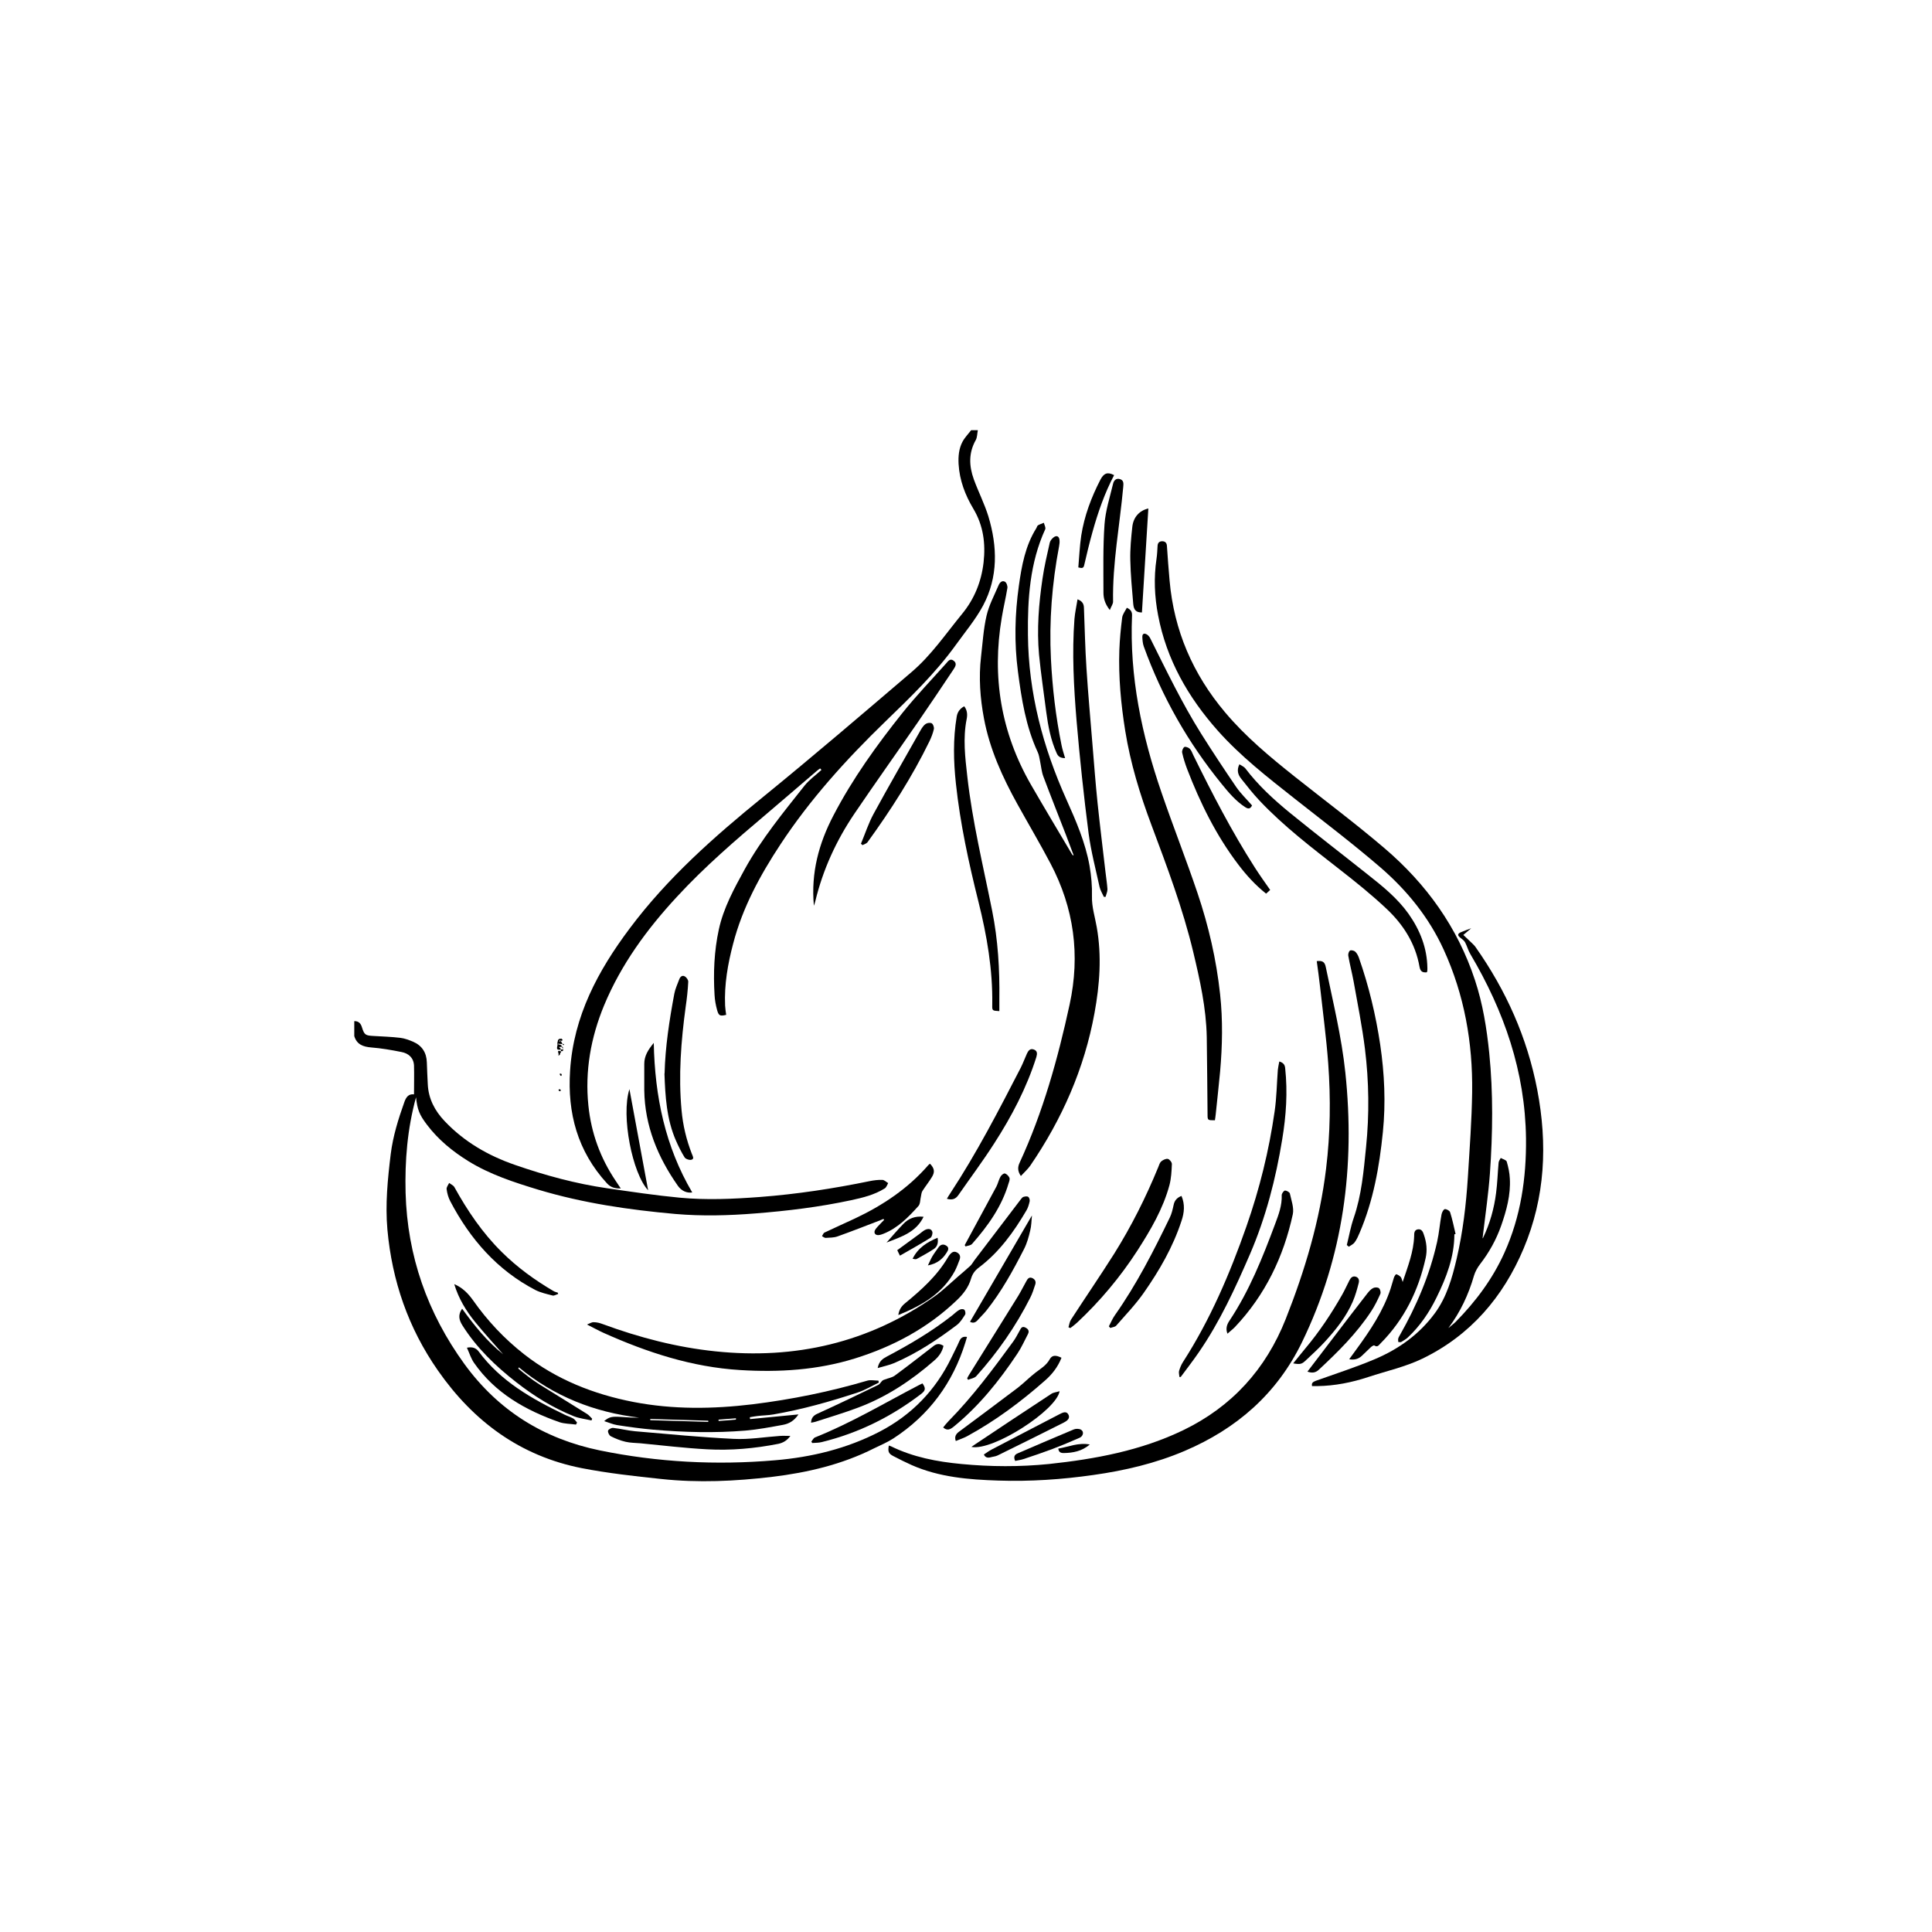 <?xml version="1.0" encoding="UTF-8"?><svg id="Layer_1" xmlns="http://www.w3.org/2000/svg" viewBox="0 0 144.57 144.57"><path d="M41.99,77.71c.09.07.2.14-.02.18-.04-.03-.08-.05-.12,0,0,0,0,.03,0,.03.05.03.08,0,.12-.03.04.08.08.16.12.24h0c-.13-.02-.26-.02-.4-.03h0c.07-.14,0-.39.28-.37,0,0,0,0,0,0Z" fill="#000" stroke-width="0"/><path d="M41.72,78.09c.07.13.31.02.32.24,0,0,0,0,0,0-.07,0-.15.02-.22.02.05.04.1.08.14.13.01.01,0,.04,0,.06h0c-.48.08-.18-.29-.25-.44,0,0,0,0,0,0Z" fill="#000" stroke-width="0"/><path d="M41.77,78.95c.13-.04-.21-.45.21-.27h0s0,.04,0,.07c0,0,0,0,0,0-.12.03-.01.27-.22.21h0Z" fill="#000" stroke-width="0"/><path d="M41.91,81.66s-.09-.02-.11-.07c-.01-.06.02-.08.07-.08.05,0,.09.03.09.08,0,.05-.03.06-.06.06Z" fill="#000" stroke-width="0"/><path d="M41.97,78.68s0-.1,0-.15c0,0,0,0,0,0,.05,0,.1,0,.15,0h0c.06.15-.06.12-.14.13,0,0,0,0,0,0Z" fill="#000" stroke-width="0"/><path d="M42.1,78.12s.09-.02.11.03c0,.01-.04.06-.05.06-.05-.01-.05-.06-.05-.1,0,0,0,0,0,0Z" fill="#000" stroke-width="0"/><path d="M41.89,80.34c.06,0,.14-.02.14.09,0,.03-.02.08-.03.08-.07,0-.08-.07-.11-.1,0,0,0,.01,0,.01,0-.03,0-.05,0-.08,0,0,0,0,0,0Z" fill="#000" stroke-width="0"/><path d="M42.03,78.32c.1.01.13.05.07.14h0c-.02-.05-.05-.1-.07-.15h0Z" fill="#000" stroke-width="0"/><path d="M42.11,78.47s.04.02.05.03c-.02.01-.03.02-.05.03,0,0,0,0,0,0v-.08s0,0,0,0Z" fill="#000" stroke-width="0"/><path d="M41.76,79.02s0-.05,0-.07c0,0,0,0,0,0,0,.03,0,.05,0,.08h0Z" fill="#000" stroke-width="0"/><path d="M26.52,76.41c.32,0,.48.17.57.48.17.55.27.6.85.63.67.04,1.34.06,2.01.14.33.04.65.16.96.29.67.29,1.01.82,1.03,1.55.02.54.04,1.09.07,1.63.05,1.08.52,1.98,1.25,2.75,1.47,1.56,3.28,2.6,5.28,3.29,2.25.78,4.55,1.41,6.92,1.75,1.79.26,3.59.53,5.39.7,2,.19,4,.1,6-.05,2.77-.21,5.52-.63,8.24-1.19.3-.06.62-.1.93-.09.15,0,.29.15.44.24-.08.14-.13.32-.26.4-.77.48-1.63.69-2.51.88-2.37.51-4.77.8-7.18.99-1.99.16-3.98.21-5.97.04-3.47-.31-6.91-.81-10.27-1.82-1.81-.55-3.6-1.13-5.22-2.13-1.19-.74-2.26-1.61-3.11-2.74-.56-.74-.71-1.12-.81-2.04-.65,2.37-.84,4.75-.78,7.14.13,4.73,1.63,9,4.41,12.83,2.53,3.47,5.91,5.58,10.11,6.45,4.34.89,8.72,1.12,13.13.74,2.73-.23,5.37-.87,7.82-2.14,2.4-1.25,4.19-3.1,5.37-5.53.2-.42.42-.83.6-1.25.11-.25.27-.36.57-.31-.04.14-.08.28-.12.41-.94,3.03-2.7,5.43-5.38,7.18-.48.31-.97.51-1.46.75-2.4,1.21-4.97,1.81-7.61,2.13-2.77.33-5.54.46-8.32.16-1.99-.21-3.98-.43-5.94-.81-4.61-.91-8.11-3.5-10.77-7.32-2.21-3.17-3.42-6.69-3.77-10.52-.17-1.91.02-3.79.25-5.68.17-1.34.57-2.62,1.02-3.88.13-.36.31-.62.72-.57,0-.73.02-1.45,0-2.16-.03-.58-.41-.91-.94-1.01-.75-.15-1.5-.28-2.26-.34-.61-.05-1.08-.22-1.27-.85v-1.11Z" fill="#000" stroke-width="0"/><path d="M73.17,32.2c-.05.24-.04.51-.15.72-.55.97-.51,1.95-.15,2.95.34.93.8,1.83,1.09,2.77.68,2.26.74,4.54-.4,6.68-.56,1.04-1.34,1.97-2.03,2.93-1.54,2.14-3.43,3.95-5.31,5.77-2.9,2.81-5.6,5.79-7.83,9.18-1.52,2.31-2.83,4.72-3.53,7.42-.4,1.52-.67,3.05-.6,4.63.01.23.05.46.08.69-.45.11-.56.08-.68-.36-.1-.36-.17-.75-.19-1.12-.1-1.65-.03-3.3.32-4.91.35-1.62,1.15-3.07,1.94-4.51,1.25-2.26,2.89-4.25,4.48-6.26.35-.44.84-.78,1.26-1.17l-.1-.11c-.08.06-.16.11-.23.17-1.25,1.07-2.49,2.14-3.74,3.2-2.34,1.98-4.67,3.98-6.76,6.25-2.24,2.42-4.17,5.06-5.44,8.12-.99,2.4-1.44,4.9-1.17,7.5.21,2.04.89,3.91,2.04,5.62.12.18.24.36.38.57-.43.01-.75-.07-1.04-.39-2.19-2.4-2.96-5.24-2.75-8.43.26-4.08,2.09-7.48,4.47-10.65,2.82-3.77,6.31-6.85,9.94-9.8,3.76-3.06,7.45-6.22,11.14-9.37,1.47-1.25,2.56-2.86,3.78-4.35.92-1.12,1.44-2.4,1.61-3.85.16-1.43-.02-2.77-.76-4.01-.62-1.04-1.04-2.14-1.11-3.36-.03-.57.02-1.15.29-1.66.17-.32.43-.58.65-.87.16,0,.32,0,.49,0Z" fill="#000" stroke-width="0"/><path d="M110.97,92.64c.52-1.08.83-2.2.98-3.36.1-.76.12-1.52.19-2.28.01-.12.1-.24.16-.35.16.09.42.15.45.28.12.41.21.83.23,1.26.07,1.22-.25,2.39-.65,3.53-.37,1.05-.9,2-1.58,2.88-.19.25-.36.55-.45.85-.41,1.42-1.02,2.73-1.92,3.93.18-.16.38-.3.55-.47,1.5-1.52,2.76-3.21,3.64-5.16,1.23-2.72,1.65-5.6,1.62-8.56-.06-5-1.64-9.53-4.16-13.79-.17-.28-.25-.61-.4-.89-.08-.15-.25-.25-.39-.37-.21-.18-.13-.29.07-.38.23-.1.47-.18.78-.3-.21.18-.37.31-.59.5.24.23.42.4.6.57.11.11.24.22.33.36,2.27,3.23,3.85,6.75,4.6,10.65.78,4.07.6,8.05-1.02,11.89-1.53,3.63-3.98,6.49-7.56,8.23-1.28.62-2.7.93-4.06,1.38-1.24.41-2.5.66-3.81.68-.13,0-.25,0-.4,0-.06-.25.09-.32.29-.4,1.48-.53,2.98-1.01,4.42-1.62,1.77-.75,3.31-1.85,4.47-3.42.9-1.22,1.3-2.64,1.64-4.09.47-2.01.71-4.06.84-6.11.13-2.11.29-4.23.32-6.35.05-3.7-.58-7.28-2.13-10.67-1.1-2.41-2.75-4.44-4.73-6.15-2.09-1.8-4.28-3.46-6.45-5.17-2-1.58-4.01-3.14-5.72-5.06-2.22-2.5-3.84-5.32-4.47-8.64-.27-1.4-.33-2.8-.12-4.22.05-.32.06-.65.08-.97.01-.23.13-.35.35-.35.21,0,.34.12.35.35.06.87.12,1.73.2,2.6.33,3.73,1.74,6.99,4.15,9.85,1.54,1.83,3.36,3.34,5.22,4.82,2.24,1.78,4.53,3.49,6.71,5.35,3.13,2.67,5.47,5.92,6.77,9.87.59,1.78.88,3.61,1.07,5.47.3,2.99.26,5.99.05,8.99-.11,1.51-.33,3.01-.51,4.52-.01.11-.03.23-.04.34Z" fill="#000" stroke-width="0"/><path d="M80.34,64c-.19-.5-.38-1.01-.57-1.51-.56-1.45-1.14-2.9-1.69-4.37-.14-.36-.17-.76-.25-1.14-.05-.24-.08-.49-.18-.7-.89-1.92-1.21-3.97-1.48-6.04-.28-2.14-.23-4.27.07-6.4.21-1.5.48-3,1.31-4.32.04-.07.06-.17.12-.21.14-.08.29-.13.44-.19.04.16.16.37.1.49-1.15,2.52-1.32,5.21-1.29,7.91.04,4.32,1.12,8.39,2.88,12.31.72,1.6,1.42,3.22,1.73,4.96.13.75.2,1.52.18,2.28-.02.81.23,1.55.36,2.32.38,2.15.22,4.29-.17,6.42-.76,4.16-2.43,7.94-4.81,11.42-.19.27-.45.5-.7.77-.27-.39-.23-.7-.09-1,1.75-3.79,2.86-7.78,3.74-11.84.8-3.69.33-7.2-1.43-10.54-.79-1.5-1.66-2.97-2.48-4.45-1.12-2.02-2.07-4.11-2.5-6.4-.29-1.53-.4-3.08-.22-4.63.12-1.02.18-2.06.41-3.06.18-.79.58-1.53.9-2.28.09-.21.26-.39.48-.27.12.07.21.33.18.48-.12.74-.3,1.47-.42,2.21-.75,4.42-.06,8.59,2.18,12.49,1,1.73,2.03,3.45,3.05,5.17.03.05.06.09.1.13.02,0,.03-.01.05-.02Z" fill="#000" stroke-width="0"/><path d="M98.53,71.92c.43-.05.6.05.68.46.54,2.61,1.18,5.21,1.46,7.87.74,7.02-.13,13.77-3.24,20.18-1.88,3.87-4.89,6.48-8.78,8.14-2.18.93-4.48,1.47-6.82,1.8-2.37.34-4.75.5-7.13.42-2.21-.07-4.42-.25-6.48-1.16-.46-.21-.92-.43-1.37-.67-.37-.19-.42-.35-.34-.79.05.02.1.03.15.05,1.67.82,3.46,1.16,5.28,1.33,2.19.21,4.37.22,6.56,0,3.46-.37,6.87-1,10.04-2.53,3.64-1.76,6.18-4.56,7.67-8.32,1.44-3.64,2.55-7.36,3.02-11.25.32-2.62.35-5.25.16-7.87-.14-1.91-.4-3.82-.61-5.73-.07-.64-.16-1.28-.25-1.94Z" fill="#000" stroke-width="0"/><path d="M65.76,103.46c-.52.25-1.03.56-1.58.74-2.06.68-4.16,1.27-6.3,1.64-.4.07-.81.07-1.21.12-.19.02-.38.06-.56.09,0,.05.01.1.02.14,1.17-.11,2.35-.23,3.62-.35-.33.49-.72.7-1.16.78-.93.17-1.87.35-2.81.43-2.3.19-4.61.13-6.91-.07-.9-.08-1.79-.2-2.68-.34-.32-.05-.63-.19-.98-.3.38-.32.58-.36,1.3-.31.44.03.87.06,1.32.05-3.35-.4-6.38-1.59-9-3.76-.02.03-.04.06-.05.09.25.2.49.41.75.6.27.2.54.4.83.58,1.19.74,2.38,1.47,3.56,2.21.15.09.26.24.39.36-.02.04-.04.09-.05.13-.44-.1-.9-.15-1.31-.31-1.57-.63-2.99-1.51-4.32-2.55-1.55-1.21-2.96-2.56-4.02-4.24-.26-.41-.36-.79-.03-1.26.91,1.25,1.86,2.45,3.07,3.41-.7-.8-1.42-1.58-2.09-2.41-.68-.83-1.24-1.75-1.57-2.84.63.27,1.04.7,1.4,1.2,1.08,1.54,2.35,2.89,3.83,4.05,2.42,1.89,5.2,2.99,8.19,3.57,2.96.57,5.94.53,8.92.17,2.91-.36,5.77-.94,8.58-1.77.25-.07.54,0,.82,0,.01.06.03.11.04.17ZM48.66,106.18s0,.06,0,.09l4.34.13s0-.06,0-.09c-1.45-.04-2.9-.09-4.35-.13ZM53.77,106.24v.09c.43-.03.87-.06,1.3-.1,0-.03,0-.07,0-.1-.43.03-.86.07-1.3.1Z" fill="#000" stroke-width="0"/><path d="M90.89,83.83c-.53,0-.53,0-.53-.46-.02-1.92-.03-3.84-.06-5.77-.04-2.17-.51-4.26-1.01-6.36-.78-3.26-1.96-6.38-3.13-9.51-.86-2.29-1.57-4.62-1.96-7.04-.32-2-.51-4.02-.44-6.05.03-.81.11-1.62.21-2.42.03-.25.22-.49.35-.74.3.13.4.31.39.57-.2,4.58.73,8.97,2.21,13.27.86,2.51,1.84,4.99,2.69,7.51.83,2.46,1.41,4.98,1.69,7.57.21,1.93.17,3.86,0,5.79-.1,1.07-.22,2.14-.33,3.21-.01.14-.04.27-.06.43Z" fill="#000" stroke-width="0"/><path d="M43.95,99.1c.17-.06.33-.17.48-.16.23,0,.46.06.67.14,2.74,1.01,5.54,1.74,8.44,2.04,5.96.62,11.46-.64,16.39-4.11.62-.44,1.17-.98,1.75-1.48.32-.27.63-.54.94-.82.12-.12.2-.28.3-.41,1.16-1.52,2.31-3.04,3.47-4.56.06-.07.12-.16.2-.18.11-.03.27-.06.35,0,.08.05.13.22.11.33-.05.23-.12.48-.24.68-.95,1.62-2.04,3.13-3.55,4.27-.32.24-.49.48-.6.85-.19.65-.6,1.17-1.09,1.63-2.17,2.07-4.74,3.44-7.59,4.33-2.8.87-5.67,1.05-8.59.87-3.61-.22-6.96-1.32-10.22-2.78-.4-.18-.77-.39-1.23-.62Z" fill="#000" stroke-width="0"/><path d="M60.9,67.75c-.22-2.45.37-4.63,1.46-6.72,1.44-2.77,3.25-5.28,5.19-7.71,1.03-1.28,2.17-2.47,3.26-3.69.14-.16.29-.39.55-.19.27.2.13.44-.01.65-.88,1.32-1.76,2.63-2.66,3.94-1.58,2.29-3.19,4.55-4.75,6.85-1.36,2.01-2.36,4.19-2.93,6.55-.02.09-.05.17-.1.33Z" fill="#000" stroke-width="0"/><path d="M100.78,93.17c.17-.68.29-1.38.52-2.04.59-1.71.74-3.5.92-5.28.25-2.45.22-4.91-.08-7.35-.21-1.7-.55-3.37-.85-5.06-.12-.65-.29-1.29-.4-1.93-.02-.12.04-.32.13-.38.09-.05.3,0,.39.08.13.12.22.3.28.47.74,2.11,1.26,4.28,1.59,6.49.32,2.17.42,4.36.2,6.54-.26,2.58-.71,5.13-1.74,7.54-.1.24-.21.49-.37.71-.1.14-.29.23-.44.33-.05-.04-.09-.08-.14-.12Z" fill="#000" stroke-width="0"/><path d="M95.73,79.43c.33.1.42.27.44.52.19,1.78.07,3.54-.22,5.29-.48,2.96-1.23,5.86-2.42,8.62-1.1,2.54-2.25,5.05-3.83,7.34-.43.63-.9,1.23-1.35,1.84-.03,0-.07,0-.1-.01,0-.15-.06-.31-.02-.45.07-.23.16-.46.29-.66,2.04-3.17,3.51-6.61,4.75-10.15.98-2.8,1.69-5.67,2.11-8.61.15-1.03.16-2.07.24-3.11.02-.2.07-.4.11-.62Z" fill="#000" stroke-width="0"/><path d="M80.64,44.85c.37.14.46.36.47.63.06,1.51.09,3.03.19,4.54.12,1.91.3,3.81.45,5.71.12,1.45.23,2.91.38,4.36.18,1.71.39,3.42.59,5.14.05.44.12.87.15,1.31,0,.19-.09.38-.14.57-.04,0-.09,0-.13,0-.11-.25-.26-.48-.32-.74-.29-1.33-.64-2.66-.82-4-.36-2.8-.66-5.61-.9-8.42-.21-2.54-.35-5.08-.16-7.63.04-.48.15-.96.23-1.47Z" fill="#000" stroke-width="0"/><path d="M92.74,57.19c.17.11.35.18.45.31.96,1.27,2.12,2.33,3.34,3.33,1.94,1.58,3.92,3.1,5.88,4.66,1.09.86,2.17,1.74,2.99,2.89.86,1.22,1.39,2.55,1.41,4.06,0,.08,0,.16-.01.24,0,.02-.02.04-.04.08-.3.02-.47-.04-.54-.42-.3-1.72-1.2-3.14-2.44-4.31-1.12-1.06-2.34-2.04-3.56-2.99-2.07-1.62-4.16-3.21-5.97-5.13-.49-.52-.94-1.09-1.38-1.65-.23-.29-.34-.63-.13-1.06Z" fill="#000" stroke-width="0"/><path d="M74.77,75.66c-.53-.03-.53-.03-.52-.49.04-2.61-.4-5.16-1.03-7.68-.73-2.92-1.37-5.86-1.69-8.85-.18-1.67-.22-3.35.06-5.02.06-.35.24-.59.56-.77.24.3.25.65.18.98-.28,1.42-.11,2.84.05,4.25.38,3.4,1.19,6.71,1.86,10.06.44,2.19.57,4.4.54,6.63,0,.29,0,.57,0,.89Z" fill="#000" stroke-width="0"/><path d="M79.95,99.33c.06-.19.08-.41.19-.58,1.07-1.65,2.18-3.27,3.23-4.93,1.29-2.06,2.38-4.23,3.3-6.48.06-.15.11-.33.22-.43.13-.11.35-.22.5-.19.13.03.31.26.3.39-.02.53-.05,1.07-.18,1.57-.48,1.78-1.41,3.36-2.4,4.9-1.28,1.98-2.79,3.78-4.51,5.39-.16.15-.34.28-.51.41l-.13-.06Z" fill="#000" stroke-width="0"/><path d="M49.73,80.34c.05-2.02.36-4.01.73-5.99.07-.36.23-.7.36-1.05.07-.2.22-.35.42-.24.13.07.27.27.26.41-.03.62-.1,1.25-.19,1.86-.35,2.57-.55,5.16-.31,7.75.1,1.12.36,2.21.77,3.26.06.16.2.37-.02.44-.15.05-.44-.05-.52-.17-.25-.4-.46-.83-.65-1.26-.7-1.6-.8-3.31-.86-5.03Z" fill="#000" stroke-width="0"/><path d="M100.96,101.71c.2-.28.38-.53.56-.77,1.03-1.41,1.99-2.85,2.54-4.52.09-.27.16-.56.25-.83.03-.09.14-.25.17-.24.12.03.24.11.33.2.07.08.09.21.15.38.39-1.17.82-2.25.86-3.43,0-.22,0-.47.29-.51.28-.03.37.19.44.41.2.57.26,1.15.13,1.74-.54,2.44-1.6,4.6-3.38,6.39-.13.13-.22.31-.46.15-.04-.03-.18.06-.25.12-.24.22-.46.45-.7.67-.25.23-.55.31-.94.24Z" fill="#000" stroke-width="0"/><path d="M79.69,56.73c-.31-.01-.5-.09-.62-.37-.44-.98-.64-2.02-.78-3.08-.18-1.43-.4-2.86-.54-4.3-.17-1.9-.02-3.8.26-5.68.13-.9.34-1.79.54-2.68.03-.15.16-.31.29-.41.22-.17.41-.09.44.19.02.16,0,.32-.03.48-.53,2.79-.75,5.59-.61,8.43.11,2.16.36,4.31.79,6.43.06.32.17.64.27.99Z" fill="#000" stroke-width="0"/><path d="M93.69,60.27c-.14.28-.29.27-.51.13-.7-.45-1.23-1.08-1.75-1.72-2.53-3.1-4.48-6.54-5.84-10.3-.08-.22-.1-.47-.11-.71-.01-.29.18-.3.36-.18.11.07.2.2.25.31,1.2,2.4,2.36,4.82,3.79,7.1.85,1.35,1.73,2.68,2.63,4,.34.49.78.91,1.18,1.37Z" fill="#000" stroke-width="0"/><path d="M66.11,91.21c-.08.03-.16.07-.24.1-1.07.41-2.13.83-3.2,1.21-.28.1-.59.09-.89.11-.09,0-.18-.08-.27-.13.06-.09.1-.23.19-.27.75-.36,1.51-.69,2.27-1.05,2.08-.98,3.97-2.24,5.49-3.99.04-.04.08-.08.13-.11.32.33.38.6.16.97-.22.37-.49.7-.72,1.06-.08.12-.09.29-.12.43-.06.24-.04.55-.19.71-.75.83-1.53,1.64-2.61,2.07-.12.05-.24.09-.37.1-.26.02-.38-.18-.25-.4.1-.16.25-.3.38-.44.09-.1.2-.2.29-.3-.02-.02-.03-.04-.05-.06Z" fill="#000" stroke-width="0"/><path d="M95.05,66.59c-.09.09-.2.18-.31.28-.79-.63-1.46-1.36-2.06-2.15-1.67-2.19-2.87-4.63-3.85-7.18-.15-.4-.28-.81-.37-1.22-.03-.13.06-.35.16-.42.07-.05.31.03.4.12.13.12.19.31.27.48,1.41,2.87,2.88,5.72,4.61,8.42.36.56.75,1.11,1.15,1.68Z" fill="#000" stroke-width="0"/><path d="M108.83,92.37c-.01,1.7-.6,3.23-1.34,4.73-.54,1.11-1.23,2.12-2.13,2.97-.15.14-.33.24-.51.35-.06.03-.15,0-.22,0,0-.09-.02-.18,0-.26.02-.09.08-.17.12-.25,1.25-2.2,2.24-4.51,2.79-6.99.15-.67.2-1.37.33-2.05.03-.15.14-.37.24-.39.12-.02.36.11.4.23.17.53.28,1.08.41,1.63-.03,0-.06.02-.09.02Z" fill="#000" stroke-width="0"/><path d="M91.85,99.8c-.15-.38-.04-.69.14-.96,1.5-2.25,2.49-4.74,3.43-7.26.26-.69.52-1.39.49-2.15,0-.12.15-.33.24-.34.12-.01.35.12.37.22.11.51.32,1.07.22,1.55-.69,3.19-2.07,6.05-4.33,8.44-.16.17-.36.31-.55.49Z" fill="#000" stroke-width="0"/><path d="M70.85,89.71c.09-.15.17-.29.26-.42,1.98-3.01,3.63-6.21,5.28-9.41.17-.34.3-.7.46-1.05.1-.21.23-.39.5-.3.29.1.27.32.2.57-.73,2.31-1.85,4.44-3.16,6.47-.84,1.31-1.78,2.57-2.67,3.85-.21.31-.48.4-.87.28Z" fill="#000" stroke-width="0"/><path d="M59.15,107.44c-.25.35-.54.52-.9.6-1.77.35-3.56.51-5.35.41-1.66-.09-3.32-.29-4.98-.45-.37-.03-.75-.03-1.1-.11-.39-.09-.77-.24-1.12-.42-.11-.06-.23-.29-.2-.41.02-.1.26-.23.39-.21.55.06,1.09.2,1.64.25,2.46.21,4.91.45,7.37.57,1.15.06,2.31-.14,3.46-.22.25-.02.5,0,.79,0Z" fill="#000" stroke-width="0"/><path d="M48.92,78.03c.08,4.03.86,7.77,2.88,11.2-.4.06-.8-.11-1.07-.49-1.51-2.15-2.48-4.49-2.52-7.15,0-.66,0-1.32,0-1.98,0-.59.28-1.05.71-1.57Z" fill="#000" stroke-width="0"/><path d="M64.43,63.12c.31-.74.56-1.52.94-2.22,1.15-2.11,2.35-4.19,3.53-6.28.1-.17.22-.35.37-.45.12-.08.35-.11.46-.04.1.07.18.3.15.43-.07.31-.19.62-.33.91-1.3,2.67-2.9,5.16-4.64,7.56-.08.1-.24.14-.37.21-.04-.04-.09-.08-.13-.12Z" fill="#000" stroke-width="0"/><path d="M82.98,99.24c.15-.28.27-.58.45-.83,1.62-2.3,2.89-4.79,4.11-7.31.14-.29.21-.61.28-.93.07-.35.26-.55.59-.68.27.64.21,1.25,0,1.87-.64,1.96-1.66,3.72-2.83,5.39-.61.87-1.35,1.64-2.05,2.44-.09.11-.29.12-.45.18-.03-.04-.07-.08-.1-.12Z" fill="#000" stroke-width="0"/><path d="M60.69,106.46c.02-.37.18-.54.49-.68,1.52-.69,3.03-1.42,4.54-2.15.12-.06.19-.2.29-.3.05-.05.12-.08.19-.1.25-.1.54-.14.75-.29.99-.73,1.95-1.48,2.92-2.23.24-.18.46-.18.73,0-.1.47-.37.83-.73,1.13-1.69,1.47-3.53,2.69-5.63,3.48-1.06.4-2.14.72-3.22,1.07-.1.03-.22.05-.34.07Z" fill="#000" stroke-width="0"/><path d="M41.76,96.83c-.14.04-.3.15-.42.11-.43-.11-.88-.21-1.28-.41-2.86-1.49-4.88-3.81-6.36-6.63-.15-.28-.24-.6-.28-.92-.02-.14.12-.31.19-.46.13.1.32.18.39.31.98,1.77,2.1,3.43,3.55,4.86,1.16,1.15,2.47,2.1,3.87,2.92.1.06.21.08.32.12,0,.03.02.06.03.09Z" fill="#000" stroke-width="0"/><path d="M83.04,45.64c-.36-.46-.47-.87-.47-1.3,0-1.7-.04-3.41.08-5.1.07-1.02.4-2.03.64-3.04.05-.23.22-.44.51-.35.31.09.27.35.25.6-.26,2.86-.81,5.69-.76,8.57,0,.18-.14.36-.24.62Z" fill="#000" stroke-width="0"/><path d="M34.93,100.85c.41-.09.69.02.88.27,1.65,2.24,3.98,3.55,6.42,4.73.22.11.46.18.67.3.11.06.19.2.28.3-.03.05-.05.1-.08.15-.41-.06-.85-.05-1.24-.18-2.53-.89-4.81-2.17-6.39-4.44-.23-.33-.35-.74-.53-1.13Z" fill="#000" stroke-width="0"/><path d="M79.43,101.6c-.27.69-.7,1.24-1.24,1.71-1.79,1.58-3.7,3-5.8,4.15-.27.15-.57.24-.87.37-.12-.35.03-.54.26-.71,1.45-1.08,2.91-2.16,4.36-3.26.47-.36.88-.79,1.35-1.15.39-.3.81-.54,1.06-1,.18-.32.46-.32.88-.11Z" fill="#000" stroke-width="0"/><path d="M85.44,45.83c-.4,0-.6-.16-.64-.63-.09-1.09-.2-2.19-.22-3.29-.02-.83.06-1.67.15-2.49.08-.73.54-1.22,1.2-1.37-.16,2.6-.32,5.19-.48,7.78Z" fill="#000" stroke-width="0"/><path d="M60.71,107.88c.09-.11.16-.27.28-.32,2.68-1.07,5.16-2.55,7.71-3.88.11-.06.22-.11.33-.16.25.36.23.52-.08.77-2.24,1.72-4.72,2.95-7.46,3.62-.23.06-.47.05-.71.07-.02-.03-.04-.07-.07-.1Z" fill="#000" stroke-width="0"/><path d="M70.58,106.81c.14-.17.26-.33.4-.47,1.81-1.84,3.34-3.9,4.85-5.97.18-.25.32-.53.47-.8.09-.17.17-.35.41-.24.21.1.34.25.21.5-.26.49-.48,1-.79,1.46-1.35,2.03-2.87,3.92-4.77,5.47-.25.2-.48.33-.79.05Z" fill="#000" stroke-width="0"/><path d="M72.37,103.14c.06-.11.11-.22.18-.32,1.21-1.94,2.42-3.89,3.63-5.83.22-.36.41-.75.62-1.12.09-.17.2-.33.43-.24.21.09.31.26.24.48-.11.34-.22.69-.38,1-1.08,2.14-2.44,4.09-4.04,5.87-.14.15-.4.18-.61.27-.02-.03-.04-.07-.06-.1Z" fill="#000" stroke-width="0"/><path d="M97.84,102.63c.7-.92,1.38-1.81,2.06-2.7.81-1.06,1.61-2.11,2.43-3.16.12-.15.26-.31.43-.39.12-.06.34-.06.43.02.09.07.15.31.1.42-.2.45-.42.9-.69,1.31-1.09,1.66-2.49,3.04-3.93,4.38-.23.21-.48.25-.83.13Z" fill="#000" stroke-width="0"/><path d="M96.77,102.02c.31-.38.6-.75.9-1.11,1.06-1.26,1.97-2.63,2.78-4.06.19-.34.35-.7.53-1.05.1-.19.23-.33.46-.27.25.07.28.29.23.48-.12.47-.25.94-.44,1.38-.49,1.14-1.26,2.1-2.09,3.01-.44.48-.92.92-1.39,1.36-.34.33-.45.35-.98.26Z" fill="#000" stroke-width="0"/><path d="M72.59,98.9c1.53-2.63,3.06-5.26,4.63-7.95-.04.41-.04.78-.13,1.13-.11.47-.24.95-.46,1.38-.82,1.61-1.69,3.19-2.82,4.61-.19.24-.43.46-.63.69-.17.2-.35.28-.59.15Z" fill="#000" stroke-width="0"/><path d="M79.29,104.09c-.2,1.41-4.98,4.51-6.6,4.18.1-.07.18-.13.26-.18,1.9-1.27,3.81-2.54,5.72-3.79.16-.11.38-.12.63-.2Z" fill="#000" stroke-width="0"/><path d="M67.22,98.4c.06-.41.24-.66.51-.88,1.22-1,2.39-2.05,3.2-3.43.05-.08.1-.16.16-.23.14-.16.3-.26.52-.14.22.12.28.3.2.53-.11.29-.22.59-.36.86-.92,1.69-2.47,2.58-4.22,3.29Z" fill="#000" stroke-width="0"/><path d="M65.68,102.35c.1-.5.38-.68.68-.84,1.72-.91,3.39-1.89,4.92-3.1.17-.14.33-.3.52-.4.1-.06.29-.07.36,0,.07.06.11.28.06.36-.18.28-.36.58-.62.78-1.46,1.1-2.98,2.11-4.67,2.84-.37.16-.78.24-1.25.38Z" fill="#000" stroke-width="0"/><path d="M83.37,35.55c-.71,1.35-1.21,2.79-1.62,4.26-.23.82-.43,1.65-.62,2.48-.05.24-.17.24-.44.17.07-.79.1-1.59.22-2.39.23-1.47.75-2.85,1.43-4.17.26-.5.54-.6,1.02-.35Z" fill="#000" stroke-width="0"/><path d="M73.62,108.84c.19-.12.37-.26.56-.36,1.69-.89,3.38-1.76,5.07-2.64.24-.12.54-.3.7.02.16.3-.15.49-.37.6-1.64.83-3.29,1.64-4.93,2.45-.16.08-.36.09-.53.14-.23.06-.4,0-.49-.2Z" fill="#000" stroke-width="0"/><path d="M72.19,93.17c.2-.36.39-.73.59-1.09.59-1.1,1.19-2.19,1.78-3.29.12-.23.17-.5.3-.73.06-.12.24-.27.33-.25.13.03.28.18.34.31.05.1,0,.27-.05.4-.51,1.76-1.55,3.21-2.74,4.56-.1.12-.32.13-.49.19-.02-.03-.04-.06-.06-.1Z" fill="#000" stroke-width="0"/><path d="M47.1,81.5c.47,2.54.94,5.08,1.4,7.57-1.18-1.25-2.04-5.58-1.4-7.57Z" fill="#000" stroke-width="0"/><path d="M75.96,109.31c-.13-.29-.05-.46.2-.56,1.4-.6,2.8-1.21,4.2-1.79.15-.06.4-.06.54.03.23.14.16.48-.12.6-.66.29-1.33.57-2.01.83-.72.27-1.45.52-2.18.76-.2.07-.42.09-.63.14Z" fill="#000" stroke-width="0"/><path d="M67.34,93.96c-.1-.2-.14-.29-.2-.41.56-.41,1.12-.82,1.67-1.22.14-.1.27-.23.42-.3.2-.1.45-.1.53.13.05.12-.03.4-.13.46-.74.46-1.5.89-2.29,1.34Z" fill="#000" stroke-width="0"/><path d="M66.34,92.98c.46-.52.84-.97,1.25-1.39.39-.41.88-.61,1.52-.54-.56,1.16-1.65,1.49-2.77,1.93Z" fill="#000" stroke-width="0"/><path d="M68.29,94.19c.41-.83,1.09-1.24,1.87-1.57.06.35,0,.65-.28.84-.41.27-.85.51-1.29.75-.07.04-.18,0-.31-.02Z" fill="#000" stroke-width="0"/><path d="M69.43,94.7c.11-.22.2-.45.32-.66.14-.24.31-.46.47-.69.15-.22.35-.28.57-.15.25.14.18.34.05.53-.31.5-.75.84-1.41.96Z" fill="#000" stroke-width="0"/><path d="M79.18,108.4c.77-.13,1.5-.47,2.37-.31-.6.51-1.26.63-1.96.64-.24,0-.37-.08-.4-.34Z" fill="#000" stroke-width="0"/></svg>